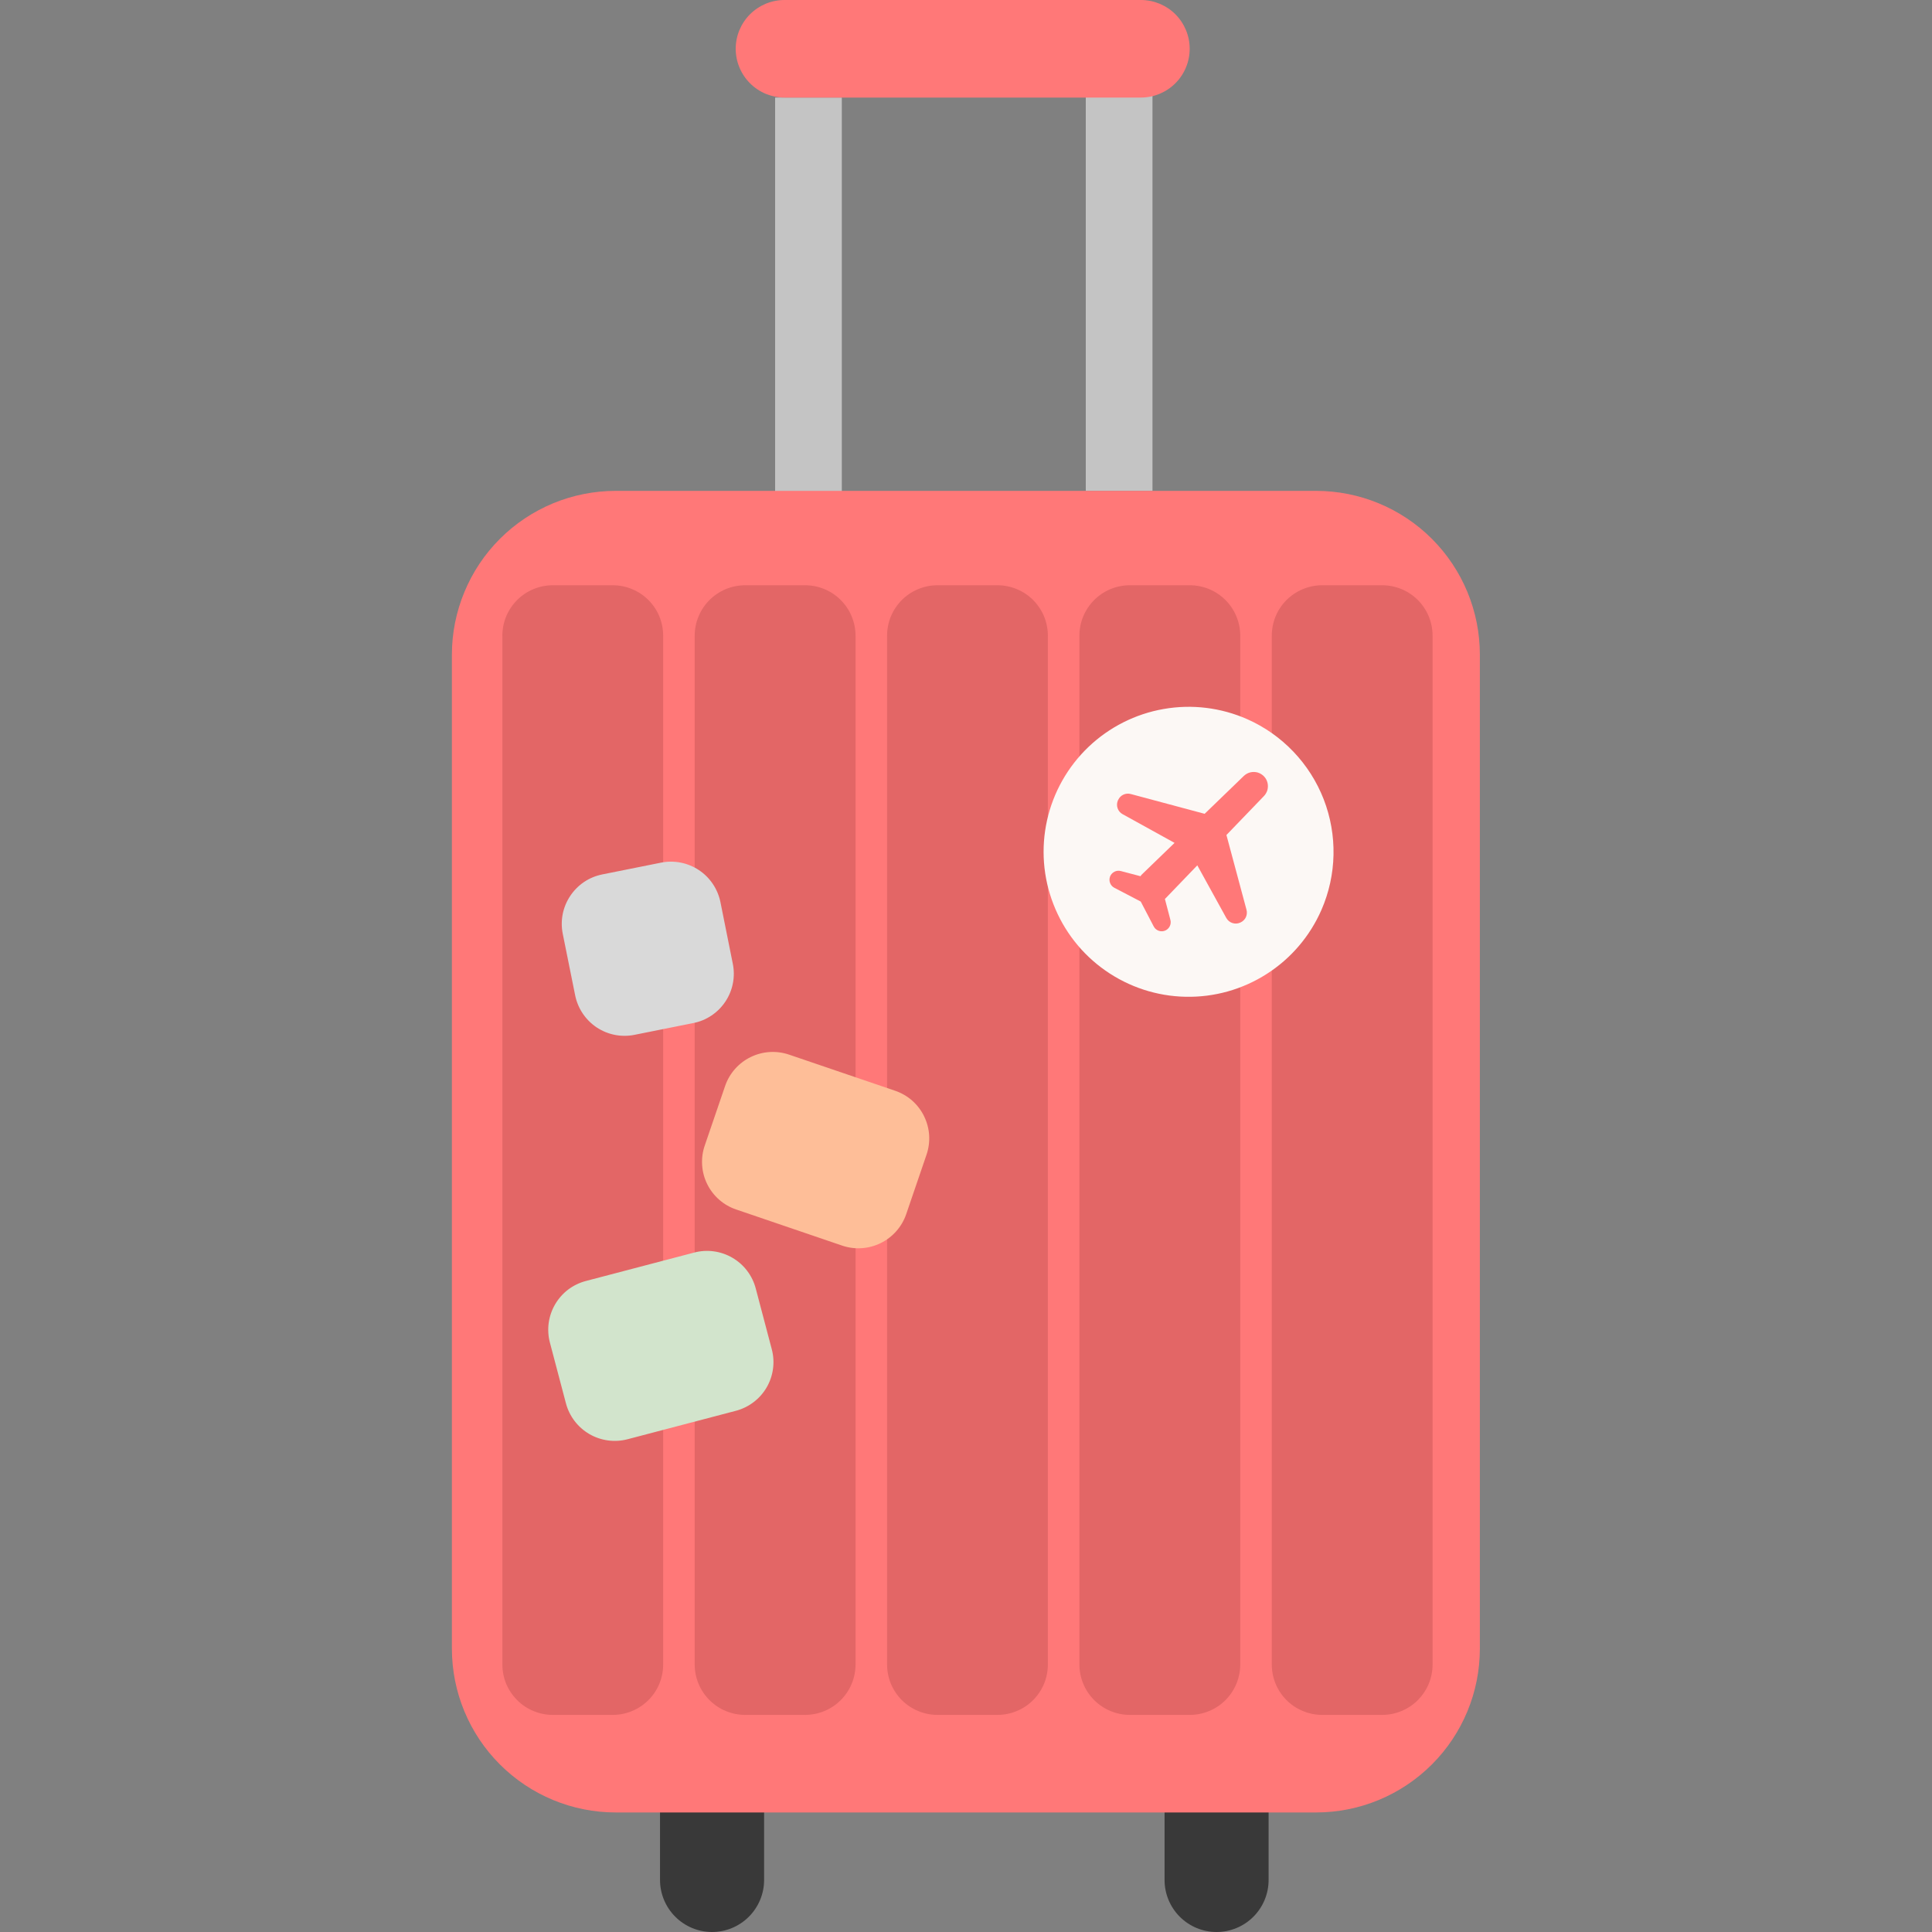 <svg width="40" height="40" viewBox="0 0 40 40" fill="none" xmlns="http://www.w3.org/2000/svg">
<rect x="0" y="0" width="40" height="40" fill="#808080" stroke="none"/>
<g clip-path="url(#clip0_204_3810)">
<path d="M24.111 36.126C24.111 35.84 24.224 35.566 24.426 35.364C24.628 35.162 24.902 35.049 25.188 35.049C25.474 35.049 25.748 35.162 25.95 35.364C26.152 35.566 26.265 35.84 26.265 36.126V38.923C26.265 39.208 26.152 39.482 25.95 39.684C25.748 39.886 25.474 40 25.188 40C24.902 40 24.628 39.886 24.426 39.684C24.224 39.482 24.111 39.208 24.111 38.923V36.126Z" fill="#393939"/>
<path d="M13.665 36.126C13.665 35.84 13.779 35.566 13.981 35.364C14.183 35.162 14.457 35.049 14.742 35.049C15.028 35.049 15.302 35.162 15.504 35.364C15.706 35.566 15.82 35.84 15.82 36.126V38.923C15.82 39.208 15.706 39.482 15.504 39.684C15.302 39.886 15.028 40 14.742 40C14.457 40 14.183 39.886 13.981 39.684C13.779 39.482 13.665 39.208 13.665 38.923V36.126Z" fill="#393939"/>
<path d="M23.861 1.956H22.48V10.163H23.861V1.956Z" fill="#C4C4C4"/>
<path d="M17.429 2.02H16.048V10.226H17.429V2.02Z" fill="#C4C4C4"/>
<path d="M15.232 1.01C15.232 0.877 15.258 0.746 15.309 0.623C15.36 0.501 15.434 0.39 15.528 0.296C15.622 0.202 15.733 0.128 15.855 0.077C15.978 0.026 16.109 -1.13451e-06 16.242 0L23.623 0C23.891 0.001 24.147 0.107 24.336 0.296C24.525 0.486 24.631 0.742 24.631 1.01C24.631 1.277 24.525 1.534 24.336 1.723C24.147 1.912 23.891 2.019 23.623 2.02H16.242C16.109 2.02 15.978 1.993 15.855 1.943C15.733 1.892 15.622 1.818 15.528 1.724C15.434 1.63 15.36 1.519 15.309 1.396C15.258 1.274 15.232 1.142 15.232 1.01Z" fill="#FF7878"/>
<path d="M9.356 13.554C9.356 13.109 9.444 12.668 9.615 12.257C9.785 11.845 10.035 11.471 10.35 11.156C10.665 10.841 11.039 10.592 11.45 10.421C11.861 10.251 12.302 10.163 12.748 10.163H27.248C28.148 10.163 29.01 10.52 29.646 11.156C30.282 11.792 30.639 12.655 30.639 13.554V34.133C30.639 35.033 30.282 35.895 29.646 36.531C29.01 37.167 28.148 37.525 27.248 37.525H12.748C11.848 37.525 10.986 37.167 10.35 36.531C9.714 35.895 9.356 35.033 9.356 34.133V13.554Z" fill="#FF7878"/>
<path d="M10.401 13.161C10.401 13.024 10.428 12.888 10.48 12.761C10.533 12.635 10.61 12.52 10.707 12.423C10.803 12.326 10.918 12.249 11.045 12.197C11.172 12.144 11.307 12.117 11.444 12.117H12.687C12.824 12.117 12.96 12.144 13.086 12.197C13.213 12.249 13.328 12.326 13.425 12.423C13.522 12.52 13.599 12.635 13.651 12.761C13.703 12.888 13.73 13.024 13.73 13.161V34.461C13.73 34.598 13.703 34.734 13.651 34.861C13.599 34.987 13.522 35.102 13.425 35.199C13.328 35.296 13.213 35.373 13.086 35.425C12.96 35.478 12.824 35.505 12.687 35.505H11.444C11.307 35.505 11.172 35.478 11.045 35.425C10.918 35.373 10.803 35.296 10.707 35.199C10.61 35.102 10.533 34.987 10.48 34.861C10.428 34.734 10.401 34.598 10.401 34.461V13.161Z" fill="#E36666"/>
<path d="M14.383 13.161C14.383 13.024 14.41 12.888 14.463 12.761C14.515 12.635 14.592 12.52 14.689 12.423C14.786 12.326 14.901 12.249 15.027 12.197C15.154 12.144 15.29 12.117 15.427 12.117H16.669C16.806 12.117 16.942 12.144 17.069 12.197C17.195 12.249 17.31 12.326 17.407 12.423C17.504 12.52 17.581 12.635 17.633 12.761C17.686 12.888 17.713 13.024 17.713 13.161V34.461C17.713 34.598 17.686 34.734 17.633 34.861C17.581 34.987 17.504 35.102 17.407 35.199C17.31 35.296 17.195 35.373 17.069 35.425C16.942 35.478 16.806 35.505 16.669 35.505H15.427C15.29 35.505 15.154 35.478 15.027 35.425C14.901 35.373 14.786 35.296 14.689 35.199C14.592 35.102 14.515 34.987 14.463 34.861C14.41 34.734 14.383 34.598 14.383 34.461V13.161Z" fill="#E36666"/>
<path d="M18.366 13.161C18.366 13.024 18.393 12.888 18.445 12.761C18.498 12.635 18.575 12.52 18.671 12.423C18.768 12.326 18.883 12.249 19.01 12.197C19.137 12.144 19.272 12.117 19.409 12.117H20.652C20.789 12.117 20.924 12.144 21.051 12.197C21.178 12.249 21.293 12.326 21.39 12.423C21.486 12.52 21.563 12.635 21.616 12.761C21.668 12.888 21.695 13.024 21.695 13.161V34.461C21.695 34.598 21.668 34.734 21.616 34.861C21.563 34.987 21.486 35.102 21.39 35.199C21.293 35.296 21.178 35.373 21.051 35.425C20.924 35.478 20.789 35.505 20.652 35.505H19.409C19.272 35.505 19.137 35.478 19.01 35.425C18.883 35.373 18.768 35.296 18.671 35.199C18.575 35.102 18.498 34.987 18.445 34.861C18.393 34.734 18.366 34.598 18.366 34.461L18.366 13.161Z" fill="#E36666"/>
<path d="M22.348 13.161C22.348 12.884 22.458 12.618 22.654 12.423C22.849 12.227 23.115 12.117 23.392 12.117H24.634C24.771 12.117 24.907 12.144 25.034 12.197C25.16 12.249 25.275 12.326 25.372 12.423C25.469 12.52 25.546 12.635 25.598 12.761C25.651 12.888 25.678 13.024 25.678 13.161V34.461C25.678 34.598 25.651 34.734 25.598 34.861C25.546 34.987 25.469 35.102 25.372 35.199C25.275 35.296 25.16 35.373 25.034 35.425C24.907 35.478 24.771 35.505 24.634 35.505H23.392C23.255 35.505 23.119 35.478 22.992 35.425C22.866 35.373 22.751 35.296 22.654 35.199C22.557 35.102 22.48 34.987 22.428 34.861C22.375 34.734 22.348 34.598 22.348 34.461V13.161Z" fill="#E36666"/>
<path d="M26.331 13.161C26.331 13.024 26.358 12.888 26.41 12.761C26.462 12.635 26.539 12.52 26.636 12.423C26.733 12.326 26.848 12.249 26.975 12.197C27.101 12.144 27.237 12.117 27.374 12.117H28.617C28.893 12.117 29.159 12.227 29.355 12.423C29.55 12.618 29.66 12.884 29.66 13.161V34.461C29.66 34.598 29.633 34.734 29.581 34.861C29.528 34.987 29.451 35.102 29.355 35.199C29.258 35.296 29.143 35.373 29.016 35.425C28.889 35.478 28.754 35.505 28.617 35.505H27.374C27.237 35.505 27.101 35.478 26.975 35.425C26.848 35.373 26.733 35.296 26.636 35.199C26.539 35.102 26.462 34.987 26.41 34.861C26.358 34.734 26.331 34.598 26.331 34.461V13.161Z" fill="#E36666"/>
<path d="M11.651 19.332C11.624 19.198 11.624 19.059 11.65 18.925C11.677 18.791 11.73 18.663 11.806 18.549C11.882 18.435 11.979 18.337 12.093 18.26C12.207 18.184 12.334 18.131 12.469 18.104L13.687 17.86C13.958 17.806 14.24 17.861 14.471 18.015C14.701 18.168 14.861 18.407 14.916 18.678L15.172 19.954C15.199 20.088 15.2 20.226 15.173 20.361C15.147 20.495 15.094 20.623 15.018 20.737C14.942 20.851 14.845 20.949 14.731 21.025C14.617 21.102 14.489 21.155 14.355 21.181L13.137 21.425C12.865 21.48 12.584 21.424 12.353 21.271C12.123 21.117 11.963 20.879 11.908 20.607L11.651 19.332Z" fill="#D9D9D9"/>
<path d="M15.012 22.486C15.101 22.224 15.291 22.008 15.54 21.886C15.788 21.764 16.075 21.746 16.337 21.835L18.533 22.583C18.662 22.627 18.782 22.696 18.885 22.786C18.988 22.877 19.072 22.987 19.132 23.11C19.192 23.233 19.228 23.366 19.237 23.503C19.245 23.64 19.227 23.777 19.183 23.906L18.762 25.138C18.672 25.4 18.482 25.615 18.234 25.737C17.985 25.859 17.698 25.878 17.436 25.789L15.241 25.041C15.111 24.997 14.991 24.928 14.888 24.837C14.786 24.747 14.701 24.637 14.641 24.514C14.581 24.391 14.545 24.258 14.537 24.121C14.528 23.984 14.546 23.847 14.591 23.717L15.012 22.486Z" fill="#FEBE98"/>
<path d="M11.385 27.796C11.35 27.664 11.342 27.526 11.36 27.39C11.379 27.254 11.424 27.123 11.493 27.005C11.562 26.887 11.653 26.783 11.762 26.7C11.872 26.617 11.996 26.557 12.128 26.522L14.372 25.933C14.64 25.862 14.925 25.901 15.164 26.041C15.403 26.18 15.577 26.409 15.647 26.677L15.979 27.935C16.014 28.067 16.023 28.205 16.004 28.341C15.986 28.477 15.941 28.607 15.872 28.726C15.803 28.844 15.711 28.948 15.602 29.03C15.493 29.113 15.369 29.174 15.236 29.209L12.993 29.798C12.725 29.868 12.44 29.829 12.201 29.69C11.962 29.55 11.788 29.322 11.717 29.054L11.385 27.796Z" fill="#D2E4CC"/>
<path d="M27.358 18.841C27.119 19.386 26.725 19.847 26.224 20.166C25.723 20.486 25.139 20.65 24.545 20.637C23.951 20.625 23.374 20.436 22.887 20.095C22.4 19.755 22.026 19.277 21.811 18.723C21.595 18.169 21.549 17.564 21.678 16.984C21.807 16.404 22.105 15.876 22.535 15.465C22.965 15.055 23.506 14.781 24.092 14.679C24.677 14.576 25.279 14.65 25.823 14.89C26.549 15.212 27.118 15.809 27.406 16.549C27.693 17.29 27.676 18.114 27.358 18.841Z" fill="#FCF8F5"/>
<path d="M26.243 16.209C26.231 16.158 26.206 16.112 26.17 16.074C26.134 16.037 26.089 16.009 26.039 15.994C25.989 15.98 25.937 15.979 25.886 15.991C25.836 16.003 25.79 16.029 25.752 16.065L24.941 16.849L23.41 16.439C23.359 16.425 23.305 16.43 23.257 16.453C23.21 16.475 23.172 16.514 23.15 16.562L23.146 16.57C23.123 16.621 23.12 16.679 23.138 16.732C23.155 16.785 23.192 16.829 23.241 16.856L24.318 17.451L23.633 18.113C23.626 18.122 23.619 18.131 23.613 18.141L23.205 18.034C23.161 18.022 23.114 18.027 23.073 18.048C23.032 18.069 23 18.104 22.983 18.146C22.967 18.189 22.966 18.236 22.982 18.279C22.998 18.323 23.029 18.358 23.07 18.38L23.618 18.666L23.887 19.182C23.909 19.225 23.948 19.257 23.994 19.272C24.04 19.287 24.09 19.284 24.134 19.262C24.172 19.243 24.203 19.211 24.221 19.172C24.239 19.132 24.243 19.088 24.232 19.046L24.118 18.611C24.12 18.609 24.124 18.608 24.126 18.605L24.789 17.916L25.39 19.007C25.418 19.056 25.462 19.093 25.515 19.11C25.568 19.128 25.625 19.125 25.676 19.102L25.685 19.098C25.733 19.076 25.771 19.038 25.794 18.991C25.816 18.943 25.821 18.889 25.808 18.838L25.392 17.288L26.169 16.481C26.203 16.446 26.227 16.402 26.241 16.355C26.253 16.307 26.254 16.257 26.243 16.209Z" fill="#FF7878"/>
</g>
<defs>
<clipPath id="clip0_204_3810">
<rect width="40" height="40" fill="white"/>
</clipPath>
</defs>
</svg>
